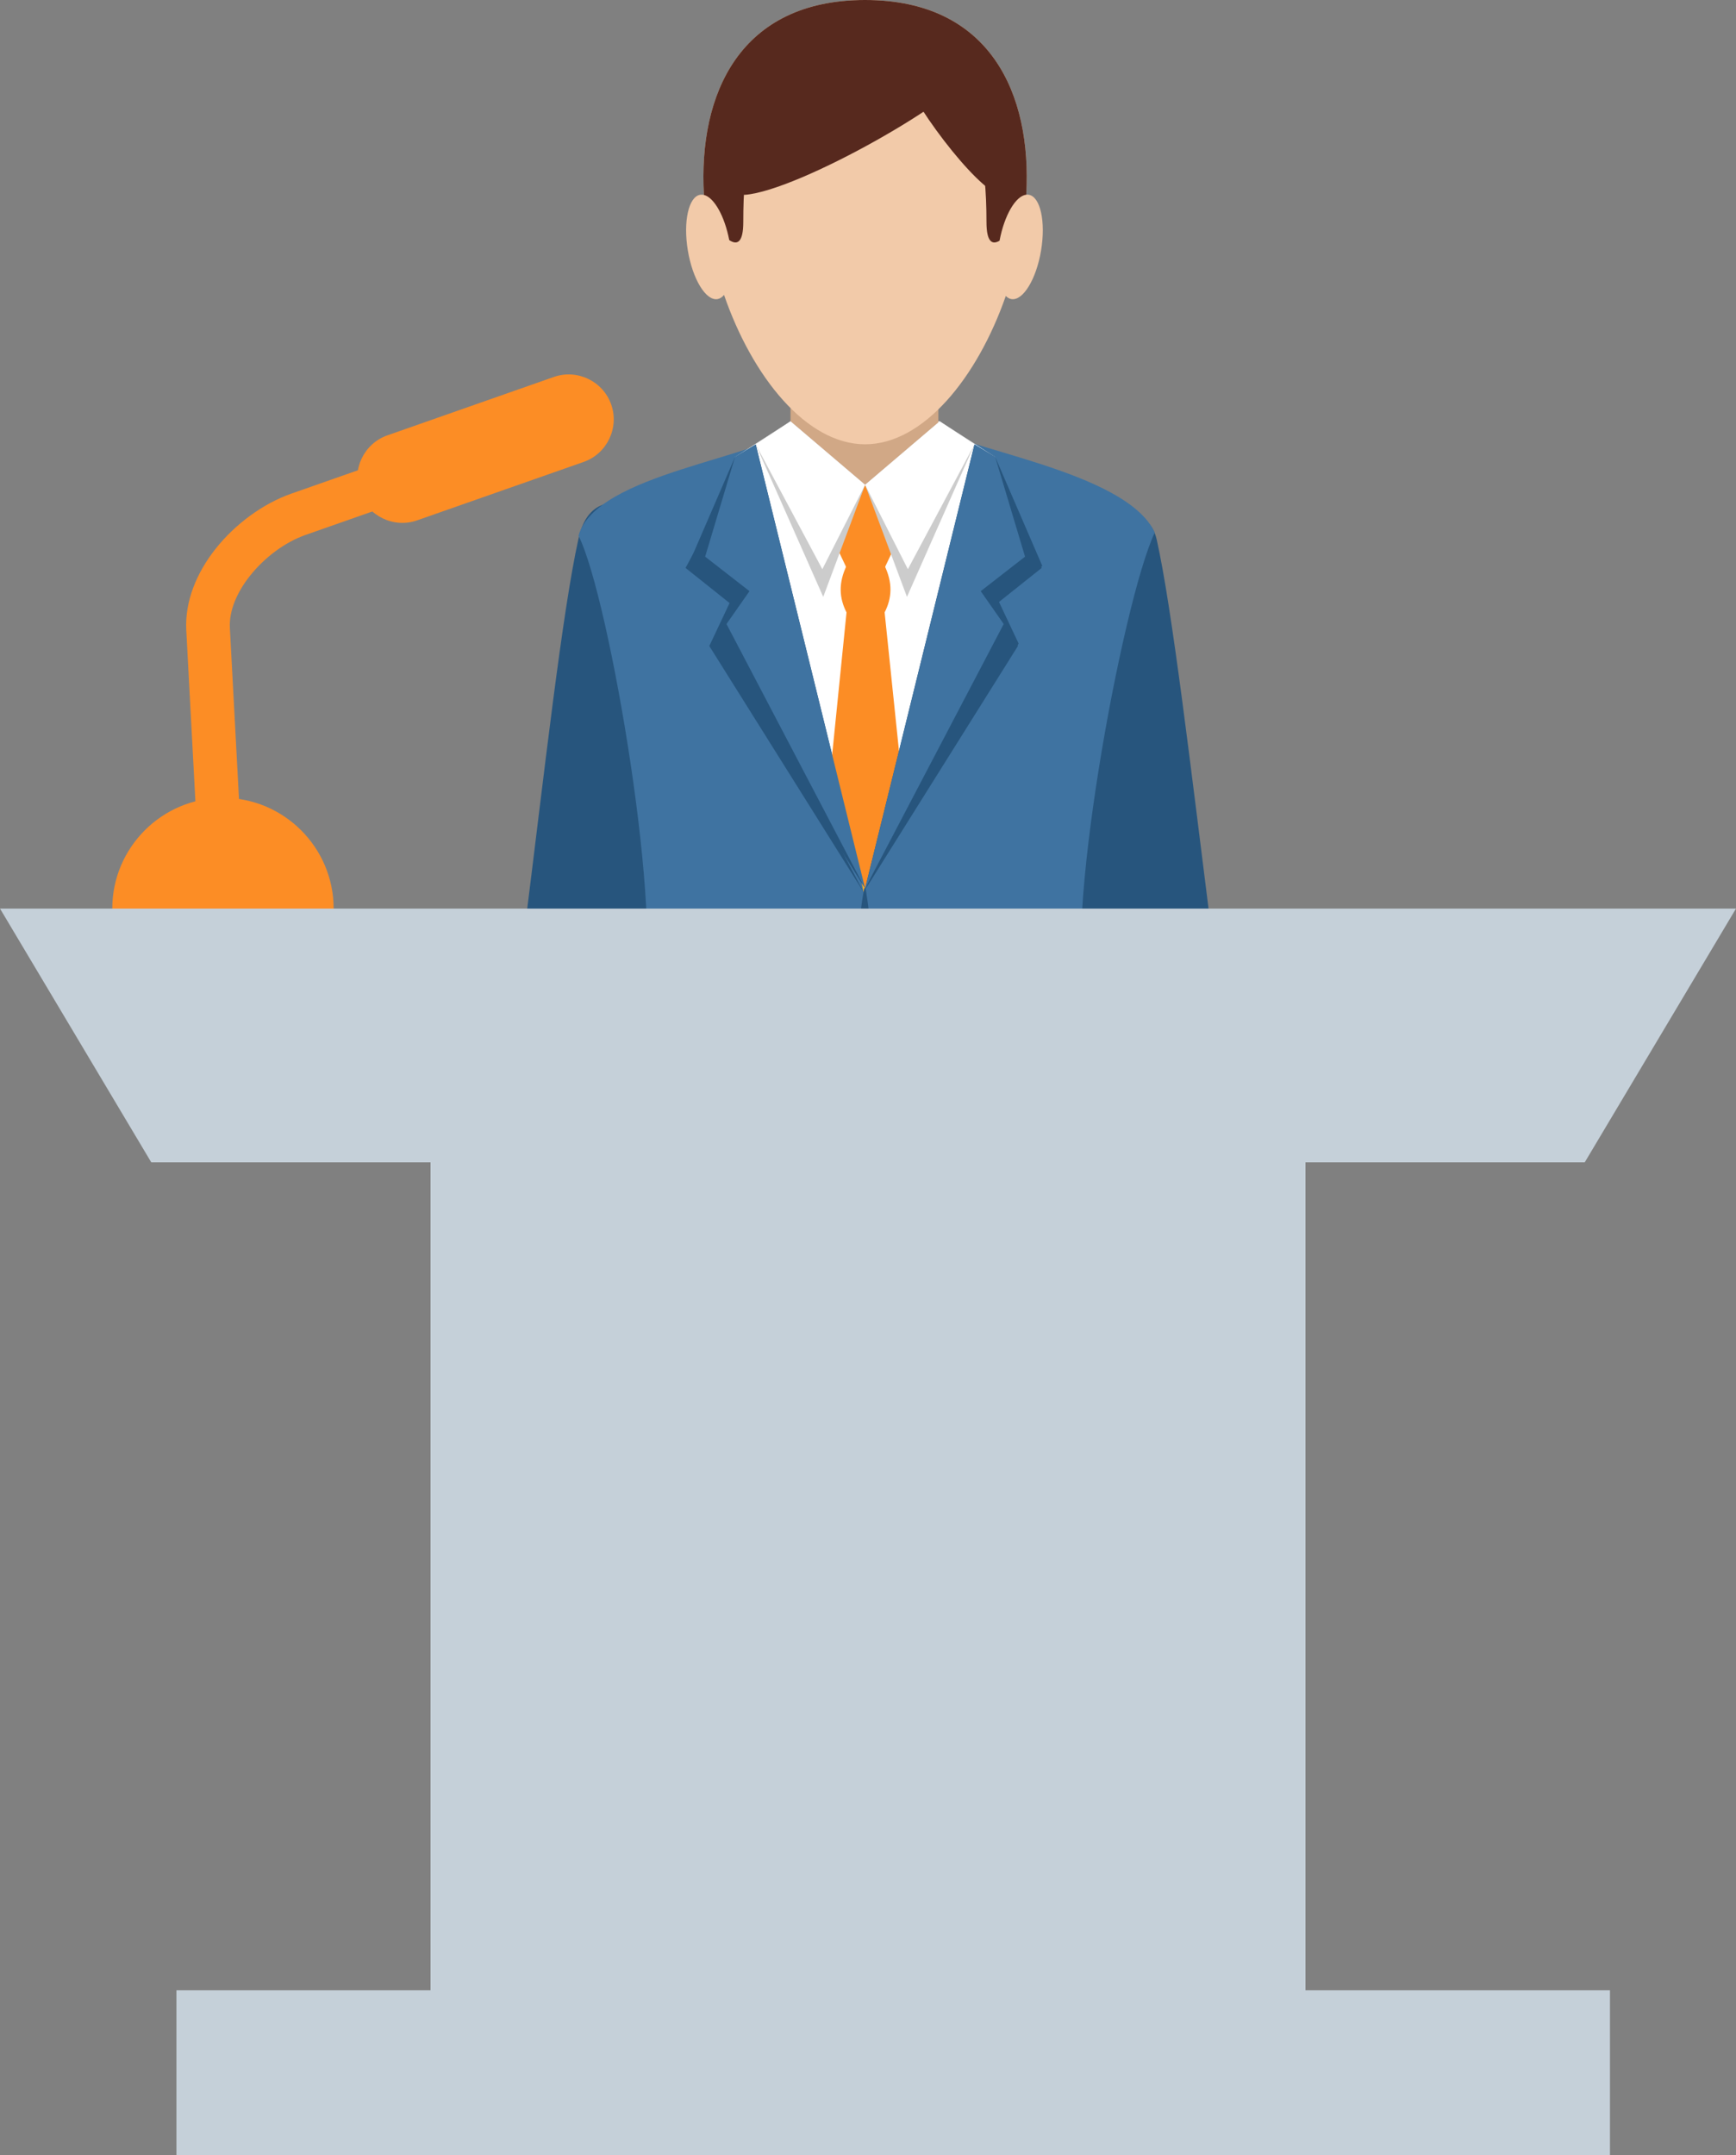 <?xml version="1.0" encoding="iso-8859-1"?>
<!-- Generator: Adobe Illustrator 17.0.0, SVG Export Plug-In . SVG Version: 6.00 Build 0)  -->
<!DOCTYPE svg PUBLIC "-//W3C//DTD SVG 1.1//EN" "http://www.w3.org/Graphics/SVG/1.1/DTD/svg11.dtd">
<svg version="1.1" id="Objects" xmlns="http://www.w3.org/2000/svg" xmlns:xlink="http://www.w3.org/1999/xlink" x="0px" y="0px"
	 width="152.299px" height="188.992px" viewBox="0 0 152.299 188.992" style="enable-background:new 0 0 152.299 188.992;"
	 xml:space="preserve">
<rect x="0" y="0" width="152.299" height="188.992" fill="#808080" stroke="none"/>
<g>
	<g>
		<g>
			<path style="fill-rule:evenodd;clip-rule:evenodd;fill:#27557D;" d="M85.355,47.306c6.263-1.495,14.987-5.041,16.126,0.027
				c1.354,6.023,3.023,20.303,4.774,34.175c0.377,2.991-3.457,4.542-4.41,4.83c-4.267,1.291-7.932,1.692-12.654,2.33l-3.853-41.335
				C85.337,47.321,85.349,47.309,85.355,47.306z"/>
			<path style="fill-rule:evenodd;clip-rule:evenodd;fill:#27557D;" d="M66.332,47.306c-7.911-1.887-14.199-6.289-15.58-0.076
				c-1.444,6.504-3.028,20.756-4.699,34.066c-0.428,3.41,3.123,4.875,4.272,5.174c4.096,1.062,7.626,1.584,12.17,2.198l3.853-41.335
				C66.351,47.321,66.338,47.307,66.332,47.306z"/>
			<path style="fill-rule:evenodd;clip-rule:evenodd;fill:#27557D;" d="M60.167,87.86l-0.206,0.485
				c9.746,1.233,21.733,1.254,31.509,0.065c-0.09-0.197-0.178-0.381-0.263-0.55H60.167z"/>
			<path style="fill-rule:evenodd;clip-rule:evenodd;fill:#3F73A1;" d="M56.251,87.76c2.161-6.232-2.772-35.416-5.499-40.783
				c1.551-5.509,15.983-6.727,19.825-9.858c1.822,1.603,3.121,1.968,5.188,1.968c2.067,0,3.432-0.417,5.253-2.021
				c2.843,2.316,17.74,4.124,20.289,9.634c-2.9,6.147-8.221,35.425-5.918,41.033C85.686,89.64,66.234,89.775,56.251,87.76z"/>
			<polygon style="fill-rule:evenodd;clip-rule:evenodd;fill:#FFFFFF;" points="66.031,39.768 65.57,52.033 75.837,78.097 
				85.959,52.033 85.329,39.43 81.019,37.065 70.578,37.12 			"/>
			<rect x="70.579" y="32.835" style="fill-rule:evenodd;clip-rule:evenodd;fill:#D1A886;" width="10.256" height="10.623"/>
			<path style="fill-rule:evenodd;clip-rule:evenodd;fill:#FCB024;" d="M77.466,50.025l0.714-1.51l-2.415-5.855l-2.376,5.761
				l0.759,1.604C75.253,50.025,76.359,50.025,77.466,50.025z"/>
			<polygon style="fill-rule:evenodd;clip-rule:evenodd;fill:#CCCCCC;" points="70.577,37.12 75.765,42.66 72.072,52.536 
				67.508,39.156 			"/>
			<polygon style="fill-rule:evenodd;clip-rule:evenodd;fill:#27557D;" points="67.542,38.888 75.765,78.235 62.227,56.649 
				64.005,52.881 60.142,49.802 65.387,40.074 			"/>
			<polygon style="fill-rule:evenodd;clip-rule:evenodd;fill:#CCCCCC;" points="81.019,37.066 75.765,42.66 79.456,52.536 
				84.086,39.103 			"/>
			<polygon style="fill-rule:evenodd;clip-rule:evenodd;fill:#FCB024;" points="74.147,53.697 77.466,53.697 79.19,70.33 
				75.765,78.235 72.468,70.33 			"/>
			<polygon style="fill-rule:evenodd;clip-rule:evenodd;fill:#FFFFFF;" points="70.578,37.119 75.765,42.66 71.993,50.096 
				67.51,39.154 			"/>
			<polygon style="fill-rule:evenodd;clip-rule:evenodd;fill:#3F73A1;" points="67.542,38.888 75.765,78.235 63.543,54.928 
				65.57,52.033 61.661,48.992 65.386,40.074 			"/>
			<polygon style="fill-rule:evenodd;clip-rule:evenodd;fill:#27557D;" points="84.188,38.804 75.765,78.235 89.302,56.649 
				87.523,52.881 91.387,49.802 87.239,40.215 			"/>
			<polygon style="fill-rule:evenodd;clip-rule:evenodd;fill:#3F73A1;" points="84.188,38.804 75.765,78.235 87.986,54.928 
				85.959,52.033 89.867,48.992 87.239,40.215 			"/>
			<polygon style="fill-rule:evenodd;clip-rule:evenodd;fill:#FFFFFF;" points="81.019,37.065 75.765,42.66 79.536,50.096 
				84.086,39.101 			"/>
			<path style="fill-rule:evenodd;clip-rule:evenodd;fill:#FCB024;" d="M74.147,49.751h3.318c0.741,1.538,0.684,2.882,0,4.195
				h-3.318C73.464,52.633,73.406,51.289,74.147,49.751z"/>
			<path style="fill-rule:evenodd;clip-rule:evenodd;fill:#27557D;" d="M75.298,89.284c0.087-2.888,0.305-6.321,0.658-11.468
				c0.353,5.148,0.587,8.582,0.693,11.469C76.198,89.287,75.748,89.286,75.298,89.284z"/>
			<polygon style="fill-rule:evenodd;clip-rule:evenodd;fill:#FFFFFF;" points="64.479,40.081 65.752,51.839 75.968,77.772 
				86.038,51.839 87.312,40.081 82.438,36.948 69.352,36.948 			"/>
			<rect x="69.352" y="32.739" style="fill-rule:evenodd;clip-rule:evenodd;fill:#D1A886;" width="12.973" height="10.57"/>
			<path style="fill-rule:evenodd;clip-rule:evenodd;fill:#F2CAA9;" d="M75.895,38.961c5.113,0,9.847-5.846,12.343-13.009
				c0.147,0.15,0.311,0.246,0.492,0.275c1.018,0.169,2.184-1.742,2.604-4.268c0.419-2.527-0.064-4.712-1.082-4.881
				c-0.072-0.012-0.145-0.013-0.218-0.005C90.532,8.199,86.853,0,75.895,0C64.929,0,61.252,8.211,61.758,17.095
				c-0.111-0.029-0.223-0.034-0.332-0.016c-1.017,0.168-1.502,2.354-1.083,4.881c0.42,2.526,1.585,4.437,2.602,4.268
				c0.217-0.036,0.409-0.164,0.574-0.367C66.007,33.065,70.76,38.961,75.895,38.961z"/>
			<path style="fill-rule:evenodd;clip-rule:evenodd;fill:#57291E;" d="M90.034,17.074C90.533,8.199,86.853,0,75.895,0
				C64.929,0,61.251,8.211,61.756,17.094c0.888,0.221,1.812,1.845,2.22,3.959c0.715,0.481,1.232,0.2,1.232-1.589
				c0-5.282,0.653-9.963,4.122-11.079c3.301-1.063,4.026,1.269,6.546,1.269c2.519,0,3.313-2.196,6.546-1.269
				c3.355,0.962,4.121,5.796,4.121,11.079c0,1.718,0.477,2.045,1.147,1.644C88.109,18.876,89.106,17.178,90.034,17.074z"/>
			<path style="fill-rule:evenodd;clip-rule:evenodd;fill:#FC8D25;" d="M77.587,49.843l0.711-1.502l-2.403-5.826l-2.363,5.732
				l0.755,1.596C75.387,49.843,76.487,49.843,77.587,49.843z"/>
			<polygon style="fill-rule:evenodd;clip-rule:evenodd;fill:#CCCCCC;" points="69.352,36.948 75.895,42.515 72.222,52.34 
				66.299,38.973 			"/>
			<polygon style="fill-rule:evenodd;clip-rule:evenodd;fill:#27557D;" points="66.299,38.973 75.895,77.91 62.426,56.433 
				64.195,52.685 60.352,49.62 64.479,40.081 			"/>
			<polygon style="fill-rule:evenodd;clip-rule:evenodd;fill:#CCCCCC;" points="82.438,36.948 75.895,42.515 79.568,52.34 
				85.491,38.973 			"/>
			<polygon style="fill-rule:evenodd;clip-rule:evenodd;fill:#FC8D25;" points="74.286,53.496 77.587,53.496 79.303,70.045 
				75.895,77.91 72.615,70.045 			"/>
			<path style="fill-rule:evenodd;clip-rule:evenodd;fill:#57291E;" d="M85.76,5.776c-1.415,2.83-15.666,10.935-20.387,11.306
				C60.652,17.452,65.122-1.552,85.76,5.776z"/>
			<path style="fill-rule:evenodd;clip-rule:evenodd;fill:#57291E;" d="M78.976,5.776c0.61,2.83,6.752,10.935,8.787,11.306
				C89.797,17.452,87.87-1.552,78.976,5.776z"/>
			<polygon style="fill-rule:evenodd;clip-rule:evenodd;fill:#FFFFFF;" points="69.352,36.948 75.895,42.515 72.143,49.913 
				66.299,38.973 			"/>
			<polygon style="fill-rule:evenodd;clip-rule:evenodd;fill:#3F73A1;" points="66.299,38.973 75.895,77.91 63.735,54.72 
				65.752,51.839 61.862,48.814 64.479,40.081 			"/>
			<polygon style="fill-rule:evenodd;clip-rule:evenodd;fill:#27557D;" points="85.491,38.973 75.895,77.91 89.364,56.433 
				87.595,52.685 91.438,49.62 87.312,40.081 			"/>
			<polygon style="fill-rule:evenodd;clip-rule:evenodd;fill:#3F73A1;" points="85.491,38.973 75.895,77.91 88.055,54.72 
				86.038,51.839 89.927,48.814 87.312,40.081 			"/>
			<polygon style="fill-rule:evenodd;clip-rule:evenodd;fill:#FFFFFF;" points="82.438,36.948 75.895,42.515 79.647,49.913 
				85.491,38.973 			"/>
			<path style="fill-rule:evenodd;clip-rule:evenodd;fill:#FC8D25;" d="M74.286,49.57h3.301c0.738,1.529,0.681,2.866,0,4.173h-3.301
				C73.605,52.437,73.548,51.1,74.286,49.57z"/>
			<path style="fill-rule:evenodd;clip-rule:evenodd;fill:#27557D;" d="M75.065,89.283c0.541,0.003,1.082,0.004,1.623,0.002
				c0.198-2.792-0.4-10.237-0.812-11.467C75.465,78.803,74.868,86.343,75.065,89.283z"/>
		</g>
		<rect x="15.48" y="174.529" style="fill-rule:evenodd;clip-rule:evenodd;fill:#C5D0D9;" width="125.762" height="14.463"/>
		<rect x="37.771" y="90.798" style="fill-rule:evenodd;clip-rule:evenodd;fill:#C5D0D9;" width="76.758" height="98.194"/>
		<path style="fill:#FC8D25;" d="M21.474,79.575c0.054,1.057-0.759,1.957-1.815,2.01c-1.056,0.054-1.956-0.759-2.01-1.815
			l-1.307-24.506c-0.135-2.524,0.903-5.022,2.546-7.108c1.741-2.212,4.211-4.007,6.664-4.867l24.197-8.485
			c0.998-0.348,2.09,0.18,2.438,1.178c0.348,0.998-0.179,2.09-1.177,2.438l-24.197,8.485c-1.783,0.625-3.602,1.96-4.91,3.622
			c-1.11,1.411-1.817,3.02-1.736,4.543L21.474,79.575z"/>
		<path style="fill-rule:evenodd;clip-rule:evenodd;fill:#FC8D25;" d="M19.56,89.382c5.349,0,9.71-4.362,9.71-9.71
			c0-5.348-4.361-9.71-9.71-9.71c-5.348,0-9.709,4.362-9.709,9.71C9.852,85.021,14.213,89.382,19.56,89.382z"/>
		<polygon style="fill-rule:evenodd;clip-rule:evenodd;fill:#C5D0D9;" points="13.269,101.923 139.03,101.923 152.299,79.673 
			0,79.673 		"/>
		<path style="fill-rule:evenodd;clip-rule:evenodd;fill:#FC8D25;" d="M33.982,38.177l14.607-5.122
			c2.05-0.719,4.314,0.37,5.033,2.419v0c0.719,2.05-0.37,4.314-2.419,5.033L36.596,45.63c-2.049,0.719-4.313-0.37-5.032-2.419v0
			C30.845,41.16,31.933,38.896,33.982,38.177z"/>
	</g>
</g>
</svg>
